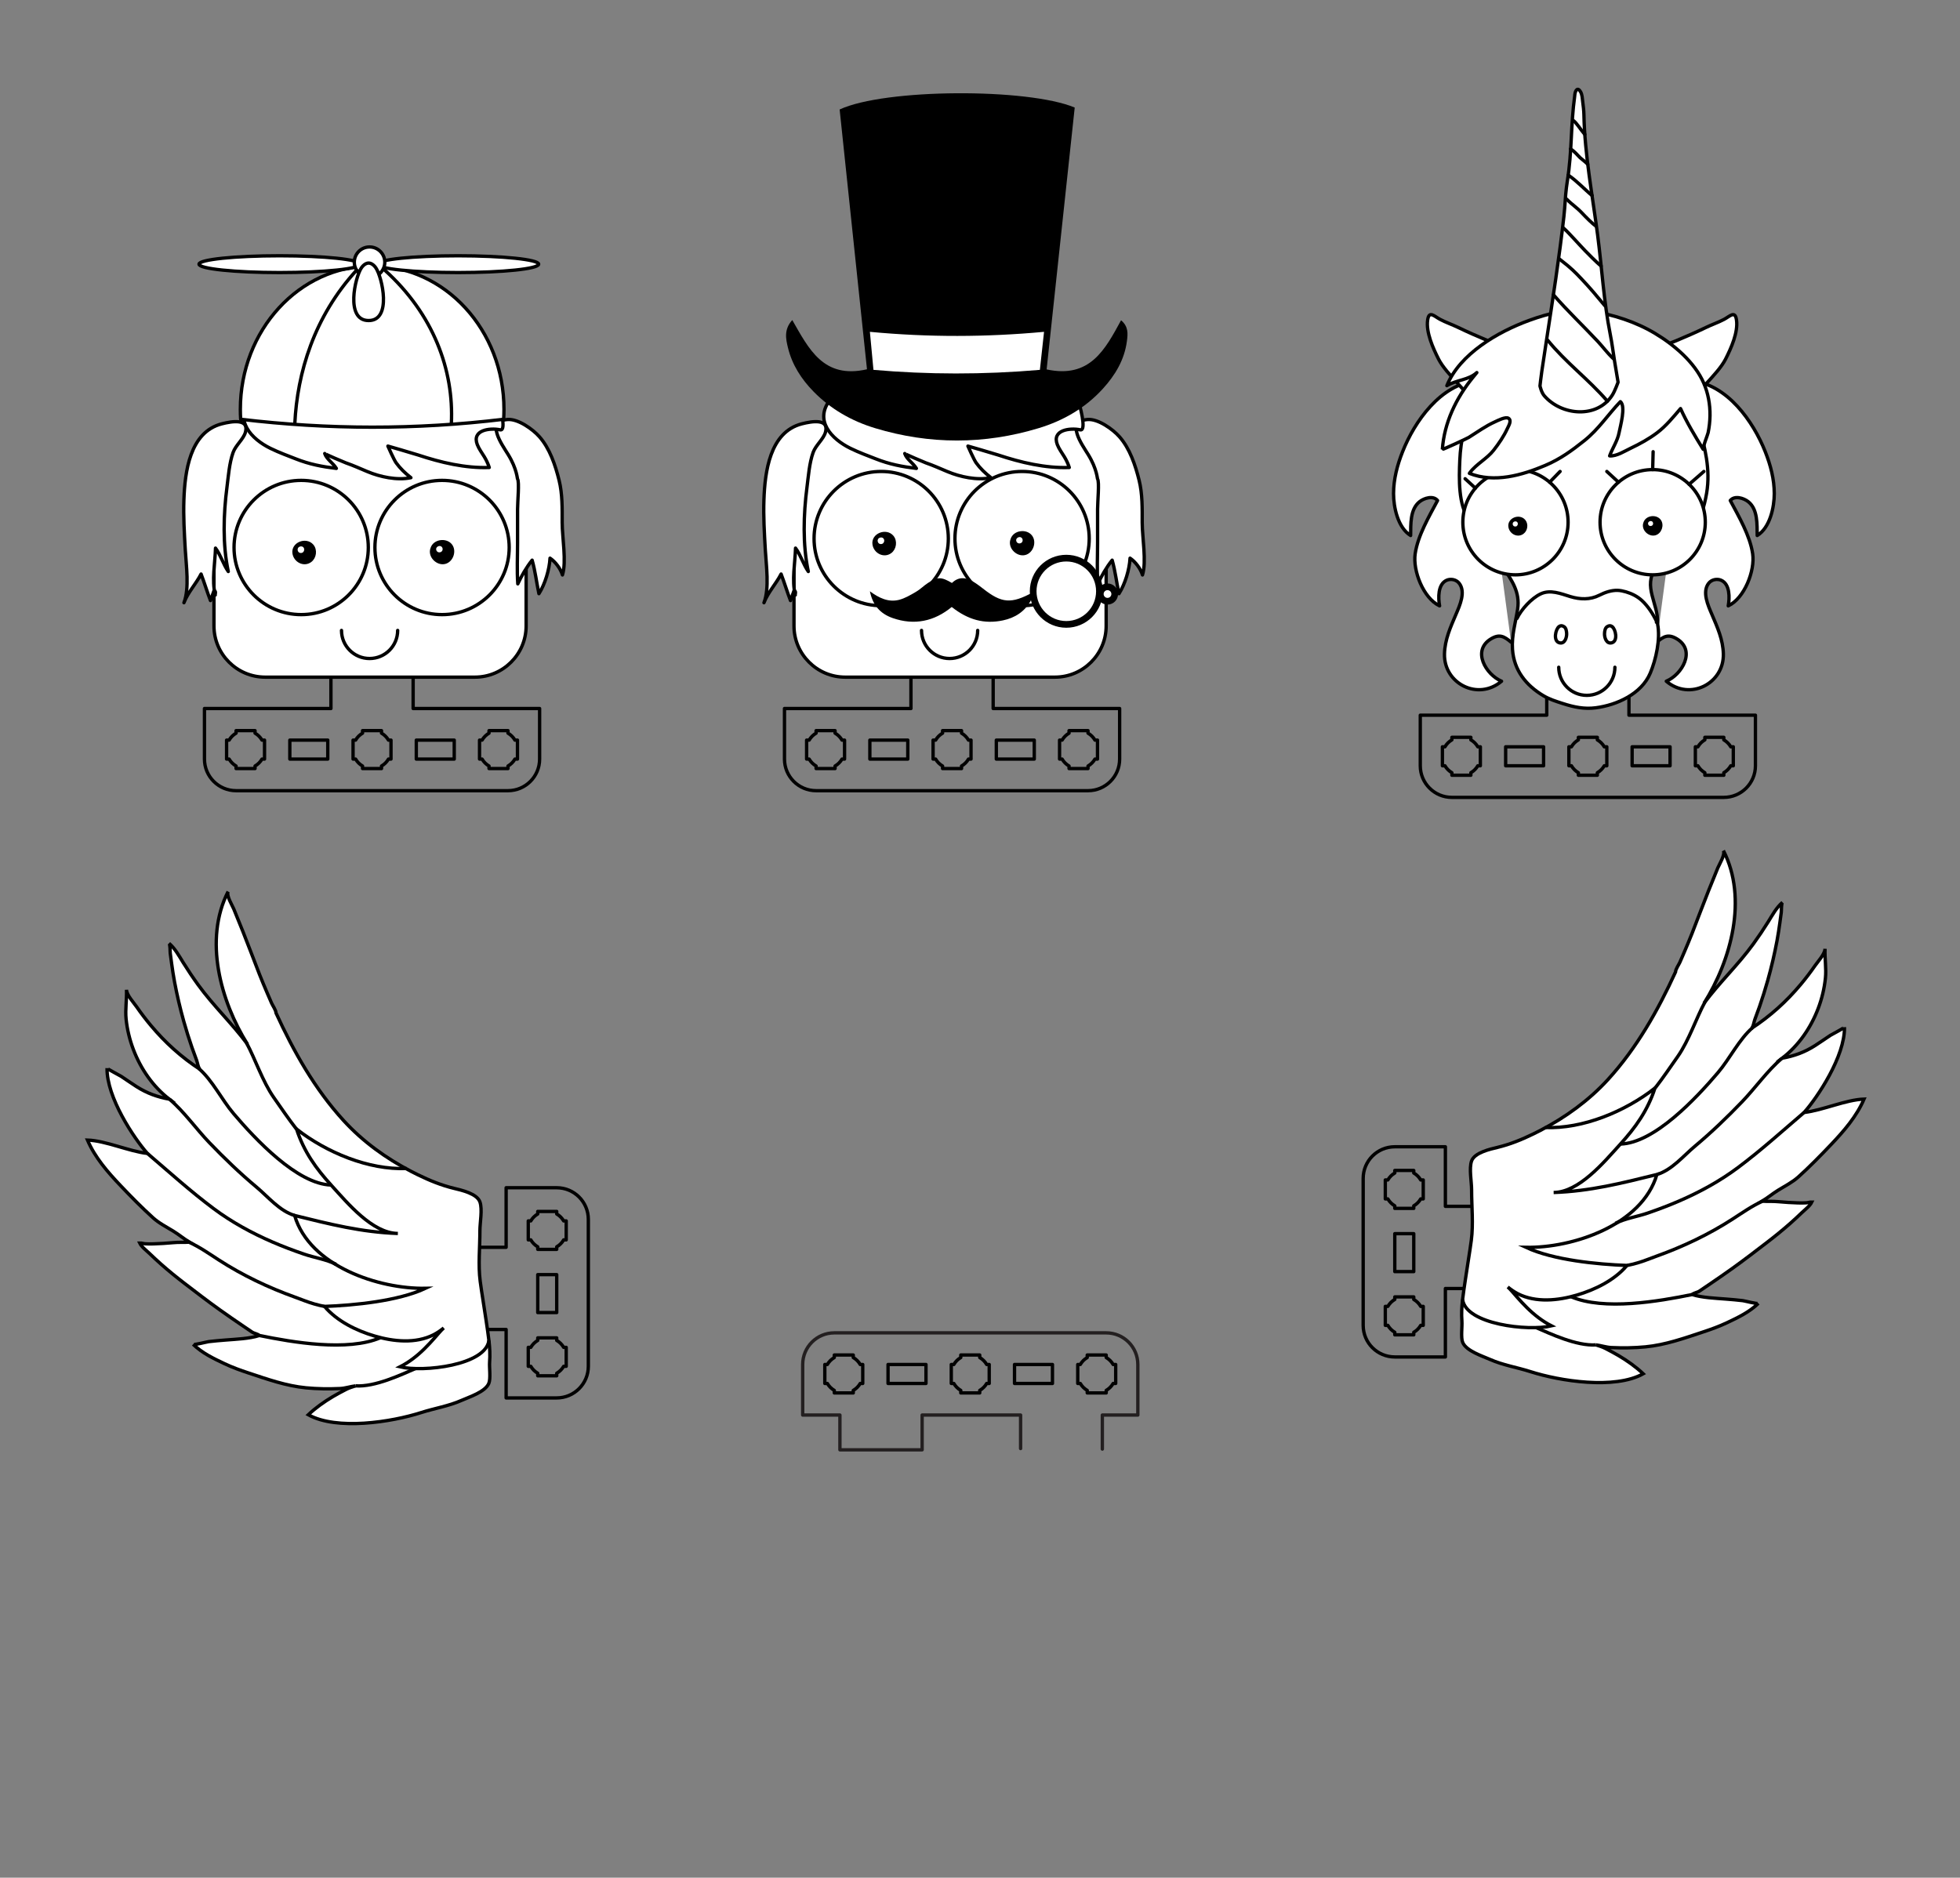 <?xml version="1.0" encoding="utf-8"?>
<!-- Generator: Adobe Illustrator 15.1.0, SVG Export Plug-In . SVG Version: 6.00 Build 0)  -->
<!DOCTYPE svg PUBLIC "-//W3C//DTD SVG 1.1//EN" "http://www.w3.org/Graphics/SVG/1.1/DTD/svg11.dtd">
<svg version="1.1" id="Layer_1" xmlns="http://www.w3.org/2000/svg" xmlns:xlink="http://www.w3.org/1999/xlink" x="0px" y="0px"
	 width="878.582px" height="841.89px" viewBox="0 0 878.582 841.89" enable-background="new 0 0 878.582 841.89"
	 xml:space="preserve">
<rect x="0" y="0" width="878.582" height="841.89" fill="#808080" stroke="none"/>
<path fill="none" stroke="#010101" stroke-width="1.5" stroke-linecap="round" stroke-linejoin="round" stroke-miterlimit="22.926" d="
	M236.798,612.612h1.138c0.747,1.291,1.823,2.367,3.114,3.114v1.138h4.252h4.252v-1.138c1.291-0.747,2.367-1.823,3.114-3.114h1.138
	v-4.252v-4.252h-1.138c-0.747-1.291-1.823-2.367-3.114-3.114v-1.138h-4.252h-4.252v1.138c-1.291,0.747-2.367,1.823-3.114,3.114
	h-1.138v4.252V612.612z"/>
<rect x="241.05" y="571.51" fill="none" stroke="#010101" stroke-width="1.5" stroke-linecap="round" stroke-linejoin="round" stroke-miterlimit="22.926" width="8.504" height="17.008"/>
<path fill="none" stroke="#010101" stroke-width="1.5" stroke-linecap="round" stroke-linejoin="round" stroke-miterlimit="22.926" d="
	M236.798,555.92h1.138c0.747,1.291,1.823,2.366,3.114,3.113v1.139h4.252h4.252v-1.139c1.291-0.747,2.367-1.822,3.114-3.113h1.138
	v-4.252v-4.252h-1.138c-0.747-1.291-1.823-2.367-3.114-3.114v-1.139h-4.252h-4.252v1.139c-1.291,0.747-2.367,1.823-3.114,3.114
	h-1.138v4.252V555.92z"/>
<path fill="none" stroke="#000000" stroke-width="1.5" stroke-linecap="round" stroke-linejoin="round" stroke-miterlimit="22.926" d="
	M192.773,596.095h34.1v30.689h22.68c7.83,0,14.17-6.35,14.17-14.17v-65.89c0-7.83-6.34-14.18-14.17-14.18h-22.68v26.699h-34.1"/>
<path fill="none" stroke="#010101" stroke-width="1.5" stroke-linecap="round" stroke-linejoin="round" stroke-miterlimit="22.926" d="
	M637.978,594.242h-1.138c-0.747,1.291-1.823,2.367-3.114,3.114v1.138h-4.252h-4.252v-1.138c-1.291-0.747-2.367-1.823-3.114-3.114
	h-1.138v-4.252v-4.252h1.138c0.747-1.291,1.823-2.367,3.114-3.114v-1.138h4.252h4.252v1.138c1.291,0.747,2.367,1.823,3.114,3.114
	h1.138v4.252V594.242z"/>
<rect x="625.222" y="553.14" fill="none" stroke="#010101" stroke-width="1.5" stroke-linecap="round" stroke-linejoin="round" stroke-miterlimit="22.926" width="8.504" height="17.008"/>
<path fill="none" stroke="#010101" stroke-width="1.5" stroke-linecap="round" stroke-linejoin="round" stroke-miterlimit="22.926" d="
	M637.978,537.55h-1.138c-0.747,1.291-1.823,2.366-3.114,3.113v1.139h-4.252h-4.252v-1.139c-1.291-0.747-2.367-1.822-3.114-3.113
	h-1.138v-4.252v-4.252h1.138c0.747-1.291,1.823-2.367,3.114-3.114v-1.139h4.252h4.252v1.139c1.291,0.747,2.367,1.823,3.114,3.114
	h1.138v4.252V537.55z"/>
<path fill="none" stroke="#000000" stroke-width="1.5" stroke-linecap="round" stroke-linejoin="round" stroke-miterlimit="22.926" d="
	M682.003,577.725h-34.1v30.689h-22.681c-7.829,0-14.17-6.35-14.17-14.17v-65.89c0-7.83,6.341-14.18,14.17-14.18h22.681v26.699h34.1"
	/>
<g>
	<defs>
		<rect id="SVGID_1_" x="654.441" y="381.013" width="182.28" height="239.653"/>
	</defs>
	<clipPath id="SVGID_2_">
		<use xlink:href="#SVGID_1_"  overflow="visible"/>
	</clipPath>
	<path clip-path="url(#SVGID_2_)" fill="#FFFFFF" d="M690.49,506.834c-1,0.52-2.006,1.027-3.019,1.521
		c-5.331,2.602-10.494,4.705-16.208,6.095c-3.317,0.806-10.287,2.331-11.618,6.084c-1.188,3.359,0.017,9.352,0.008,12.903
		c-0.016,7.46,0.84,15.322-0.13,22.667c-0.767,5.814-1.814,11.667-2.641,17.5c-0.89,6.275-2.067,12.445-1.575,18.716
		c0.193,2.452-0.571,7.451,0.372,9.613c1.667,3.824,8.712,6.028,12.229,7.59c5.774,2.568,12.077,3.532,18.064,5.455
		c13.29,4.269,37.85,8.096,50.609,0.973c-3.327-3.143-7.09-5.799-11.02-8.133c-1.938-1.152-3.933-2.194-5.934-3.232
		c-1.332-0.692-2.799-1.122-4.223-1.581c2.325,0.276,4.57,1.086,6.928,1.195c5.053,0.234,10.199,0.169,15.24-0.317
		c8.965-0.864,17.291-3.847,25.76-6.647c3.781-1.251,7.305-2.52,10.902-4.226c5.116-2.425,9.812-4.667,13.986-8.638
		c-0.428,0.407-6.153-1.102-7.033-1.209c-2.492-0.306-4.995-0.504-7.496-0.707c-5.014-0.406-10.381-0.562-15.221-2.025
		c0.903-0.792,2.325-0.889,3.34-1.571c1.306-0.879,2.606-1.76,3.906-2.645c3.581-2.436,7.155-4.884,10.677-7.404
		c5.297-3.791,10.46-7.765,15.624-11.727c3.581-2.748,7.092-5.59,10.476-8.58c1.741-1.539,3.449-3.116,5.12-4.734
		c1.425-1.381,3.712-3.057,4.543-4.815c-0.828-0.038-1.625,0.275-2.469,0.336c-1.267,0.091-2.511,0.084-3.775,0.037
		c-2.858-0.107-5.86-0.257-8.697-0.537c-2.461-0.243-4.916-0.075-7.417-0.198c2.493-1.498,4.744-3.388,7.215-4.919
		c3.11-1.927,6.448-3.578,9.179-6.053c5.035-4.562,9.82-9.434,14.492-14.352c5.863-6.17,11.51-12.653,14.879-20.479
		c-8.19,0.285-18.427,5.014-26.862,5.998c5.943-6.701,18.336-25.156,18.095-38.262c0.006,0.341-5.706,3.283-6.335,3.697
		c-2.293,1.508-4.529,3.104-6.844,4.577c-4.801,3.056-9.248,4.612-14.762,5.675c7.371-5.667,12.85-13.631,16.138-22.284
		c1.658-4.365,2.773-8.945,3.257-13.594c0.464-4.464-0.36-8.797-0.171-13.203c-0.104,2.434-3.191,5.696-4.525,7.624
		c-1.982,2.864-4.095,5.638-6.329,8.311c-6.473,7.744-13.752,14.328-22.205,19.824c0.91-0.593,1.211-3.052,1.578-4.016
		c0.745-1.956,1.461-3.924,2.146-5.901c1.327-3.832,2.542-7.704,3.64-11.608c1.646-5.852,3.034-11.775,4.155-17.748
		c0.526-2.803,0.943-5.607,1.333-8.428c0.203-1.474,0.402-2.949,0.591-4.426c0.114-0.897-0.029-3.8,0.541-4.441
		c-2.792,2.431-4.427,5.55-6.351,8.639c-2.114,3.398-4.348,6.722-6.694,9.964c-6.798,9.393-15.261,17.351-22.129,26.651
		c12.077-19.283,19.708-46.9,8.684-68.484c0.918,1.797-1.856,6.204-2.514,7.799c-1.4,3.4-2.78,6.807-4.143,10.222
		c-2.521,6.323-4.886,12.704-7.364,19.042c-1.125,2.877-2.342,5.726-3.552,8.57c-0.628,1.476-1.265,2.947-1.911,4.415
		c-0.492,1.118-1.97,3.194-1.97,4.39c-7.903,17.277-17.393,34.101-30.259,48.202C712.202,493.421,701.779,500.96,690.49,506.834"/>
	<path clip-path="url(#SVGID_2_)" fill="none" stroke="#000000" stroke-width="1.5" stroke-miterlimit="10" d="M690.49,506.834
		c-1,0.52-2.006,1.027-3.019,1.521c-5.331,2.602-10.494,4.705-16.208,6.095c-3.317,0.806-10.287,2.331-11.618,6.084
		c-1.188,3.359,0.017,9.352,0.008,12.903c-0.016,7.46,0.84,15.322-0.13,22.667c-0.767,5.814-1.814,11.667-2.641,17.5
		c-0.89,6.275-2.067,12.445-1.575,18.716c0.193,2.452-0.571,7.451,0.372,9.613c1.667,3.824,8.712,6.028,12.229,7.59
		c5.774,2.568,12.077,3.532,18.064,5.455c13.29,4.269,37.85,8.096,50.609,0.973c-3.327-3.143-7.09-5.799-11.02-8.133
		c-1.938-1.152-3.933-2.194-5.934-3.232c-1.332-0.692-2.799-1.122-4.223-1.581c2.325,0.276,4.57,1.086,6.928,1.195
		c5.053,0.234,10.199,0.169,15.24-0.317c8.965-0.864,17.291-3.847,25.76-6.647c3.781-1.251,7.305-2.52,10.902-4.226
		c5.116-2.425,9.812-4.667,13.986-8.638c-0.428,0.407-6.153-1.102-7.033-1.209c-2.492-0.306-4.995-0.504-7.496-0.707
		c-5.014-0.406-10.381-0.562-15.221-2.025c0.903-0.792,2.325-0.889,3.34-1.571c1.306-0.879,2.606-1.76,3.906-2.645
		c3.581-2.436,7.155-4.884,10.677-7.404c5.297-3.791,10.46-7.765,15.624-11.727c3.581-2.748,7.092-5.59,10.476-8.58
		c1.741-1.539,3.449-3.116,5.12-4.734c1.425-1.381,3.712-3.057,4.543-4.815c-0.828-0.038-1.625,0.275-2.469,0.336
		c-1.267,0.091-2.511,0.084-3.775,0.037c-2.858-0.107-5.86-0.257-8.697-0.537c-2.461-0.243-4.916-0.075-7.417-0.198
		c2.493-1.498,4.744-3.388,7.215-4.919c3.11-1.927,6.448-3.578,9.179-6.053c5.035-4.562,9.82-9.434,14.492-14.352
		c5.863-6.17,11.51-12.653,14.879-20.479c-8.19,0.285-18.427,5.014-26.862,5.998c5.943-6.701,18.336-25.156,18.095-38.262
		c0.006,0.341-5.706,3.283-6.335,3.697c-2.293,1.508-4.529,3.104-6.844,4.577c-4.801,3.056-9.248,4.612-14.762,5.675
		c7.371-5.667,12.85-13.631,16.138-22.284c1.658-4.365,2.773-8.945,3.257-13.594c0.464-4.464-0.36-8.797-0.171-13.203
		c-0.104,2.434-3.191,5.696-4.525,7.624c-1.982,2.864-4.095,5.638-6.329,8.311c-6.473,7.744-13.752,14.328-22.205,19.824
		c0.91-0.593,1.211-3.052,1.578-4.016c0.745-1.956,1.461-3.924,2.146-5.901c1.327-3.832,2.542-7.704,3.64-11.608
		c1.646-5.852,3.034-11.775,4.155-17.748c0.526-2.803,0.943-5.607,1.333-8.428c0.203-1.474,0.402-2.949,0.591-4.426
		c0.114-0.897-0.029-3.8,0.541-4.441c-2.792,2.431-4.427,5.55-6.351,8.639c-2.114,3.398-4.348,6.722-6.694,9.964
		c-6.798,9.393-15.261,17.351-22.129,26.651c12.077-19.283,19.708-46.9,8.684-68.484c0.918,1.797-1.856,6.204-2.514,7.799
		c-1.4,3.4-2.78,6.807-4.143,10.222c-2.521,6.323-4.886,12.704-7.364,19.042c-1.125,2.877-2.342,5.726-3.552,8.57
		c-0.628,1.476-1.265,2.947-1.911,4.415c-0.492,1.118-1.97,3.194-1.97,4.39c-7.903,17.277-17.393,34.101-30.259,48.202
		C712.202,493.421,701.779,500.96,690.49,506.834z"/>
	<path clip-path="url(#SVGID_2_)" fill="none" stroke="#000000" stroke-width="1.5" stroke-miterlimit="10" d="M655.618,582.627
		c1.405,11.172,29.418,14.346,39.856,11.852c-4.082-2.085-7.705-4.921-10.967-8.125c-1.603-1.575-3.124-3.232-4.611-4.916
		c-1.22-1.38-2.844-3.383-4.041-4.402c1.197,1.02,2.984,2.249,4.532,3.04c8.062,4.12,18.05,3.074,26.438,0.596
		c8.21-2.426,16.849-6.646,22.486-13.277c-13.404-0.518-32.942-2.39-45.296-8.128c20.78,0.381,51.961-9.82,58.706-32.657
		c-15.837,3.901-29.866,7.489-46.28,8.067c11.404-0.081,22.633-13.715,29.594-21.349c7.198-7.896,12.466-15.292,15.822-25.46
		c-13.432,10.493-32.306,18.366-49.305,17.68"/>
	<path clip-path="url(#SVGID_2_)" fill="none" stroke="#000000" stroke-width="1.5" stroke-miterlimit="10" d="M798.654,474.615
		c-6.223,5.238-11.925,13.294-17.72,19.331c-6.727,7.008-13.719,13.734-21.184,19.979c-5.113,4.275-10.332,10.691-17.029,12.684"/>
	<path clip-path="url(#SVGID_2_)" fill="none" stroke="#000000" stroke-width="1.5" stroke-miterlimit="10" d="M764.271,449.245
		c-3.805,6.975-7.208,17.312-12.201,24.439c-3.314,4.73-6.617,9.607-10.167,14.183"/>
	<path clip-path="url(#SVGID_2_)" fill="none" stroke="#000000" stroke-width="1.5" stroke-miterlimit="10" d="M726.377,512.951
		c15.176-0.381,34.041-20.648,43.698-32.01c5.311-6.244,9.446-14.905,15.528-20.173"/>
	<path clip-path="url(#SVGID_2_)" fill="none" stroke="#000000" stroke-width="1.5" stroke-miterlimit="10" d="M789.987,538.615
		c-4.763,2.167-8.907,5.104-13.293,7.94c-10.657,6.893-22.181,12.363-34.115,16.652c-2.878,1.034-5.688,2.224-8.638,3.066
		c-1.527,0.437-3.07,0.817-4.63,1.119"/>
	<path clip-path="url(#SVGID_2_)" fill="none" stroke="#000000" stroke-width="1.5" stroke-miterlimit="10" d="M758.473,580.431
		c-14.777,3.02-39.519,7.326-54.292,0.952"/>
	<path clip-path="url(#SVGID_2_)" fill="none" stroke="#000000" stroke-width="1.5" stroke-miterlimit="10" d="M715.406,603.005
		c-8.771,0.567-20.418-5-26.834-7.75"/>
	<path clip-path="url(#SVGID_2_)" fill="none" stroke="#000000" stroke-width="1.5" stroke-miterlimit="10" d="M808.702,498.787
		c-9.774,8.351-19.363,17.036-29.675,24.736c-8.146,6.084-17.121,10.98-26.444,15.006c-4.613,1.991-9.314,3.771-14.068,5.398
		c-4.593,1.571-10.058,2.399-14.369,4.573"/>
</g>
<g>
	<defs>
		<rect id="SVGID_3_" x="623.919" y="170.033" width="54.162" height="139.964"/>
	</defs>
	<clipPath id="SVGID_4_">
		<use xlink:href="#SVGID_3_"  overflow="visible"/>
	</clipPath>
	<path clip-path="url(#SVGID_4_)" fill="#FFFFFF" d="M661.667,170.783c-15.873,1.556-27.59,18.147-32.965,31.777
		c-2.376,6.027-4.016,12.228-4.033,18.715c-0.018,6.127,1.941,15.37,7.652,18.834c0.096-4.946-0.331-11.756,4.035-15.189
		c2.005-1.576,6.055-2.903,8.04-0.518c-3.826,7.199-8.839,15.709-10.037,23.869c-1.12,7.631,3.687,19.973,10.946,23.376
		c-0.644-3.493-0.845-9.744,3.194-11.495c1.851-0.802,4.251-0.289,5.525,1.29c3.161,3.913,0.285,10.104-1.395,14.046
		c-2.45,5.749-4.976,11.293-5.137,17.683c-0.341,13.347,15.078,21.197,25.585,12.261c-7.021-2.941-13.445-13.771-4.701-19.012
		c3.809-2.283,5.909-1.075,8.953,1.495"/>
	
		<path clip-path="url(#SVGID_4_)" fill="none" stroke="#010101" stroke-width="1.5" stroke-linecap="round" stroke-linejoin="round" stroke-miterlimit="22.926" d="
		M661.667,170.783c-15.873,1.556-27.59,18.147-32.965,31.777c-2.376,6.027-4.016,12.228-4.033,18.715
		c-0.018,6.127,1.941,15.37,7.652,18.834c0.096-4.946-0.331-11.756,4.035-15.189c2.005-1.576,6.055-2.903,8.04-0.518
		c-3.826,7.199-8.839,15.709-10.037,23.869c-1.12,7.631,3.687,19.973,10.946,23.376c-0.644-3.493-0.845-9.744,3.194-11.495
		c1.851-0.802,4.251-0.289,5.525,1.29c3.161,3.913,0.285,10.104-1.395,14.046c-2.45,5.749-4.976,11.293-5.137,17.683
		c-0.341,13.347,15.078,21.197,25.585,12.261c-7.021-2.941-13.445-13.771-4.701-19.012c3.809-2.283,5.909-1.075,8.953,1.495"/>
</g>
<path fill="none" stroke="#010101" stroke-width="1.5" stroke-linecap="round" stroke-linejoin="round" stroke-miterlimit="22.926" d="
	M361.569,331.841h1.138c0.747-1.291,1.823-2.367,3.114-3.114v-1.138h4.252h4.252v1.138c1.291,0.747,2.367,1.823,3.114,3.114h1.138
	v4.252v4.252h-1.138c-0.747,1.291-1.823,2.367-3.114,3.114v1.138h-4.252h-4.252v-1.138c-1.291-0.747-2.367-1.823-3.114-3.114h-1.138
	v-4.252V331.841z"/>
<rect x="389.916" y="331.842" fill="none" stroke="#010101" stroke-width="1.5" stroke-linecap="round" stroke-linejoin="round" stroke-miterlimit="22.926" width="17.008" height="8.504"/>
<rect x="446.609" y="331.842" fill="none" stroke="#010101" stroke-width="1.5" stroke-linecap="round" stroke-linejoin="round" stroke-miterlimit="22.926" width="17.008" height="8.504"/>
<path fill="none" stroke="#010101" stroke-width="1.5" stroke-linecap="round" stroke-linejoin="round" stroke-miterlimit="22.926" d="
	M474.955,331.841h1.139c0.746-1.291,1.822-2.367,3.113-3.114v-1.138h4.252h4.252v1.138c1.29,0.747,2.367,1.823,3.114,3.114h1.138
	v4.252v4.252h-1.138c-0.747,1.291-1.824,2.367-3.114,3.114v1.138h-4.252h-4.252v-1.138c-1.291-0.747-2.367-1.823-3.113-3.114h-1.139
	v-4.252V331.841z"/>
<path fill="none" stroke="#010101" stroke-width="1.5" stroke-linecap="round" stroke-linejoin="round" stroke-miterlimit="22.926" d="
	M445.191,301.695v15.973h56.693v22.677c0,7.826-6.348,14.173-14.173,14.173H365.821c-7.826,0-14.173-6.347-14.173-14.173v-22.677
	h56.693v-15.973"/>
<path fill="none" stroke="#010101" stroke-width="1.5" stroke-linecap="round" stroke-linejoin="round" stroke-miterlimit="22.926" d="
	M418.262,331.841h1.138c0.747-1.291,1.823-2.367,3.114-3.114v-1.138h4.252h4.252v1.138c1.291,0.747,2.367,1.823,3.114,3.114h1.138
	v4.252v4.252h-1.138c-0.747,1.291-1.823,2.367-3.114,3.114v1.138h-4.252h-4.252v-1.138c-1.291-0.747-2.367-1.823-3.114-3.114h-1.138
	v-4.252V331.841z"/>
<path fill="none" stroke="#010101" stroke-width="1.5" stroke-linecap="round" stroke-linejoin="round" stroke-miterlimit="22.926" d="
	M500.118,620.296h-1.139c-0.747,1.291-1.822,2.367-3.113,3.114v1.138h-4.252h-4.252v-1.138c-1.29-0.747-2.367-1.823-3.114-3.114
	h-1.139v-4.252v-4.252h1.139c0.747-1.29,1.824-2.367,3.114-3.114v-1.138h4.252h4.252v1.138c1.291,0.747,2.366,1.824,3.113,3.114
	h1.139v4.252V620.296z"/>
<rect x="454.763" y="611.792" fill="none" stroke="#010101" stroke-width="1.5" stroke-linecap="round" stroke-linejoin="round" stroke-miterlimit="22.926" width="17.009" height="8.504"/>
<rect x="398.071" y="611.792" fill="none" stroke="#010101" stroke-width="1.5" stroke-linecap="round" stroke-linejoin="round" stroke-miterlimit="22.926" width="17.008" height="8.504"/>
<path fill="none" stroke="#010101" stroke-width="1.5" stroke-linecap="round" stroke-linejoin="round" stroke-miterlimit="22.926" d="
	M386.732,620.296h-1.138c-0.747,1.291-1.823,2.367-3.114,3.114v1.138h-4.252h-4.252v-1.138c-1.29-0.747-2.367-1.823-3.114-3.114
	h-1.138v-4.252v-4.252h1.138c0.747-1.29,1.824-2.367,3.114-3.114v-1.138h4.252h4.252v1.138c1.291,0.747,2.367,1.824,3.114,3.114
	h1.138v4.252V620.296z"/>
<path fill="none" stroke="#010101" stroke-width="1.5" stroke-linecap="round" stroke-linejoin="round" stroke-miterlimit="22.926" d="
	M443.425,620.296h-1.138c-0.747,1.291-1.823,2.367-3.114,3.114v1.138h-4.252h-4.252v-1.138c-1.29-0.747-2.367-1.823-3.114-3.114
	h-1.138v-4.252v-4.252h1.138c0.747-1.29,1.824-2.367,3.114-3.114v-1.138h4.252h4.252v1.138c1.291,0.747,2.367,1.824,3.114,3.114
	h1.138v4.252V620.296z"/>
<path fill="none" stroke="#231F20" stroke-width="1.5" stroke-linecap="round" stroke-linejoin="round" stroke-miterlimit="22.926" d="
	M494.13,649.721v-15.26h15.91v-22.67c0-7.83-6.34-14.181-14.17-14.181H373.98c-7.83,0-14.17,6.351-14.17,14.181v22.67h16.69v15.59
	h36.85v-15.59h44.14v15.015"/>
<path fill="#FFFFFF" d="M472.909,190.119h-94.067c-12.613,0-22.933,10.32-22.933,22.933v67.624c0,12.613,10.32,22.933,22.933,22.933
	h94.067c12.612,0,22.933-10.32,22.933-22.933v-67.624C495.842,200.438,485.521,190.119,472.909,190.119"/>
<path fill="none" stroke="#000000" stroke-width="1.5" stroke-linecap="round" stroke-linejoin="round" stroke-miterlimit="22.926" d="
	M472.909,190.119h-94.067c-12.613,0-22.933,10.32-22.933,22.933v67.624c0,12.613,10.32,22.933,22.933,22.933h94.067
	c12.612,0,22.933-10.32,22.933-22.933v-67.624C495.842,200.438,485.521,190.119,472.909,190.119z"/>
<path d="M399.167,247.634c-2.985,2.139-6.979,0.028-7.571-3.463c-0.769-4.525,5.567-7.035,8.476-3.66
	C401.825,242.547,401.368,246.057,399.167,247.634"/>
<path fill="none" stroke="#000000" stroke-miterlimit="10" d="M399.167,247.634c-2.985,2.139-6.979,0.028-7.571-3.463
	c-0.769-4.525,5.567-7.035,8.476-3.66C401.825,242.547,401.368,246.057,399.167,247.634z"/>
<path fill="#FFFFFF" d="M396.309,241.971c-0.186-0.671-0.88-1.178-1.798-0.926c-1.854,0.509-1.219,3.236,0.708,2.865
	C396.095,243.74,396.521,242.735,396.309,241.971"/>
<path d="M462.818,245.035c-0.525,1.557-1.705,2.894-3.306,3.319c-3.491,0.928-7.397-2.906-6.053-6.474
	c1.091-3.656,6.522-4.341,8.739-1.487C463.214,241.7,463.343,243.478,462.818,245.035"/>
<path fill="none" stroke="#000000" stroke-miterlimit="10" d="M462.818,245.035c-0.525,1.557-1.705,2.894-3.306,3.319
	c-3.491,0.928-7.397-2.906-6.053-6.474c1.091-3.656,6.522-4.341,8.739-1.487C463.214,241.7,463.343,243.478,462.818,245.035z"/>
<path fill="#FFFFFF" d="M456.078,241.141c0.492-0.37,1.192-0.478,1.719-0.127c0.726,0.483,0.822,1.581,0.228,2.207
	c-0.46,0.484-1.269,0.588-1.836,0.237c-0.378-0.234-0.622-0.654-0.677-1.091C455.45,241.865,455.678,241.442,456.078,241.141"/>
<circle fill="none" stroke="#010101" stroke-width="1.5" stroke-linecap="round" stroke-linejoin="round" stroke-miterlimit="22.926" cx="395.002" cy="241.479" r="30.094"/>
<circle fill="none" stroke="#010101" stroke-width="1.5" stroke-linecap="round" stroke-linejoin="round" stroke-miterlimit="22.926" cx="458.154" cy="241.479" r="30.094"/>
<path fill="none" stroke="#010101" stroke-width="1.5" stroke-linecap="round" stroke-linejoin="round" stroke-miterlimit="22.926" d="
	M438.256,282.656L438.256,282.656c0,6.959-5.641,12.6-12.6,12.6h0.022c-6.959,0-12.6-5.641-12.6-12.6"/>
<path fill="#FFFFFF" d="M356.5,266.783c-1.681-6.651-0.072-14.268,0.1-21.031c2.274,2.996,3.494,7.298,5.725,10.498
	c-2.565-12.04-2.17-25.593-0.594-37.741c0.656-5.054,1.043-10.813,2.756-15.637c1.155-3.25,4.692-6.005,5.537-9.101
	c1.676-6.142-5.901-4.943-10.585-3.743c-14.426,3.696-16.563,21.648-17.005,34.045c-0.266,7.469,0.191,14.936,0.617,22.391
	c0.4,6.985,1.907,17.329-0.598,23.775c1.842-4.74,5.393-8.41,7.684-12.865c1.469,3.831,2.832,8.363,4.214,11.905
	c0.558-1.532,1.221-3.397,1.651-4.642c0.554,0.367,0.721,0.916,0.498,1.646"/>
<path fill="none" stroke="#000000" stroke-width="1.5" stroke-linecap="round" stroke-linejoin="round" stroke-miterlimit="22.926" d="
	M356.5,266.783c-1.681-6.651-0.072-14.268,0.1-21.031c2.274,2.996,3.494,7.298,5.725,10.498c-2.565-12.04-2.17-25.593-0.594-37.741
	c0.656-5.054,1.043-10.813,2.756-15.637c1.155-3.25,4.692-6.005,5.537-9.101c1.676-6.142-5.901-4.943-10.585-3.743
	c-14.426,3.696-16.563,21.648-17.005,34.045c-0.266,7.469,0.191,14.936,0.617,22.391c0.4,6.985,1.907,17.329-0.598,23.775
	c1.842-4.74,5.393-8.41,7.684-12.865c1.469,3.831,2.832,8.363,4.214,11.905c0.558-1.532,1.221-3.397,1.651-4.642
	c0.554,0.367,0.721,0.916,0.498,1.646"/>
<path fill="#FFFFFF" d="M492,214.783c0.863,1.282,0,10.128,0,13.545v14.955c0,6.134-0.323,12.409,0.103,18.505
	c1.666-3.546,3.894-7.497,6.434-10.628c1.399,4.92,1.977,10.099,3.038,15.027c2.724-4.225,4.708-10.828,4.978-15.922
	c2.397,1.615,4.726,4.686,5.567,7.525c1.883-5.928-0.119-16.876-0.119-23.464c0-6.31,0.138-12.831-1.375-18.944
	c-1.688-6.811-4.164-14.257-8.827-19.56c-2.947-3.351-9.526-8.066-14.215-7.735c-10.142,0.717-2.67,11.068,0.187,15.691
	C491.788,210.282,491.9,214.956,492,214.783"/>
<path fill="none" stroke="#000000" stroke-width="1.5" stroke-linecap="round" stroke-linejoin="round" stroke-miterlimit="22.926" d="
	M492,214.783c0.863,1.282,0,10.128,0,13.545v14.955c0,6.134-0.323,12.409,0.103,18.505c1.666-3.546,3.894-7.497,6.434-10.628
	c1.399,4.92,1.977,10.099,3.038,15.027c2.724-4.225,4.708-10.828,4.978-15.922c2.397,1.615,4.726,4.686,5.567,7.525
	c1.883-5.928-0.119-16.876-0.119-23.464c0-6.31,0.138-12.831-1.375-18.944c-1.688-6.811-4.164-14.257-8.827-19.56
	c-2.947-3.351-9.526-8.066-14.215-7.735c-10.142,0.717-2.67,11.068,0.187,15.691C491.788,210.282,491.9,214.956,492,214.783z"/>
<path fill="#FFFFFF" d="M437.584,207.536c-1.024-1.402-3.708-7.525-3.708-7.525s11.402,3.277,13.594,4.005
	c10.079,3.35,21.218,5.993,31.835,5.592c-0.517-1.654-1.3-3.3-2.201-4.79c-1.072-1.775-2.404-3.523-3.153-5.472
	c-2.548-6.626,5.672-7.583,10.299-6.625c3.023,0.627-0.411-11.88-0.863-12.733c-1.92-3.618-4.834-6.025-7.966-8.548
	c-9.271-7.464-19.508-9.952-30.908-12.157c-5.826-1.127-11.384-0.709-17.28-0.556c-9.025,0.235-17.878,1.97-26.53,4.605
	c-7.34,2.235-14.111,5.687-20.683,9.595c-2.828,1.682-5.815,3.629-7.866,6.239c-7.338,9.344,0.542,17.661,9.013,21.832
	c4.014,1.976,8.264,3.488,11.377,4.726c6.144,2.442,11.886,3.527,18.229,4.298c-1.494-2.468-4.343-4.077-5.206-6.673
	c0.078,0.235,8.509,3.857,9.439,4.179c3.291,1.14,6.471,2.57,9.678,3.92c5.598,2.355,13.3,4.056,19.515,2.733
	C441.556,212.126,439.378,209.99,437.584,207.536"/>
<path fill="none" stroke="#000000" stroke-width="1.5" stroke-linecap="round" stroke-linejoin="round" stroke-miterlimit="22.926" d="
	M437.584,207.536c-1.024-1.402-3.708-7.525-3.708-7.525s11.402,3.277,13.594,4.005c10.079,3.35,21.218,5.993,31.835,5.592
	c-0.517-1.654-1.3-3.3-2.201-4.79c-1.072-1.775-2.404-3.523-3.153-5.472c-2.548-6.626,5.672-7.583,10.299-6.625
	c3.023,0.627-0.411-11.88-0.863-12.733c-1.92-3.618-4.834-6.025-7.966-8.548c-9.271-7.464-19.508-9.952-30.908-12.157
	c-5.826-1.127-11.384-0.709-17.28-0.556c-9.025,0.235-17.878,1.97-26.53,4.605c-7.34,2.235-14.111,5.687-20.683,9.595
	c-2.828,1.682-5.815,3.629-7.866,6.239c-7.338,9.344,0.542,17.661,9.013,21.832c4.014,1.976,8.264,3.488,11.377,4.726
	c6.144,2.442,11.886,3.527,18.229,4.298c-1.494-2.468-4.343-4.077-5.206-6.673c0.078,0.235,8.509,3.857,9.439,4.179
	c3.291,1.14,6.471,2.57,9.678,3.92c5.598,2.355,13.3,4.056,19.515,2.733C441.556,212.126,439.378,209.99,437.584,207.536z"/>
<path fill="#FFFFFF" d="M492.826,265.104c0,8.203-6.65,14.853-14.854,14.853s-14.852-6.65-14.852-14.853
	c0-8.203,6.648-14.853,14.852-14.853S492.826,256.901,492.826,265.104"/>
<circle fill="none" stroke="#000000" stroke-width="3" stroke-linecap="round" stroke-linejoin="round" stroke-miterlimit="22.926" cx="477.974" cy="265.104" r="14.853"/>
<path fill="none" stroke="#010101" stroke-width="1.5" stroke-linecap="round" stroke-linejoin="round" stroke-miterlimit="22.926" d="
	M101.569,331.841h1.138c0.747-1.291,1.823-2.367,3.114-3.114v-1.138h4.252h4.252v1.138c1.291,0.747,2.367,1.823,3.114,3.114h1.138
	v4.252v4.252h-1.138c-0.747,1.291-1.823,2.367-3.114,3.114v1.138h-4.252h-4.252v-1.138c-1.291-0.747-2.367-1.823-3.114-3.114h-1.138
	v-4.252V331.841z"/>
<rect x="129.916" y="331.842" fill="none" stroke="#010101" stroke-width="1.5" stroke-linecap="round" stroke-linejoin="round" stroke-miterlimit="22.926" width="17.008" height="8.504"/>
<rect x="186.609" y="331.842" fill="none" stroke="#010101" stroke-width="1.5" stroke-linecap="round" stroke-linejoin="round" stroke-miterlimit="22.926" width="17.008" height="8.504"/>
<path fill="none" stroke="#010101" stroke-width="1.5" stroke-linecap="round" stroke-linejoin="round" stroke-miterlimit="22.926" d="
	M214.955,331.841h1.138c0.747-1.291,1.823-2.367,3.114-3.114v-1.138h4.252h4.252v1.138c1.29,0.747,2.367,1.823,3.114,3.114h1.138
	v4.252v4.252h-1.138c-0.747,1.291-1.824,2.367-3.114,3.114v1.138h-4.252h-4.252v-1.138c-1.291-0.747-2.367-1.823-3.114-3.114h-1.138
	v-4.252V331.841z"/>
<path fill="none" stroke="#010101" stroke-width="1.5" stroke-linecap="round" stroke-linejoin="round" stroke-miterlimit="22.926" d="
	M185.191,301.695v15.973h56.693v22.677c0,7.826-6.347,14.173-14.173,14.173h-121.89c-7.826,0-14.173-6.347-14.173-14.173v-22.677
	h56.693v-15.973"/>
<path fill="none" stroke="#010101" stroke-width="1.5" stroke-linecap="round" stroke-linejoin="round" stroke-miterlimit="22.926" d="
	M158.262,331.841h1.138c0.747-1.291,1.823-2.367,3.114-3.114v-1.138h4.252h4.252v1.138c1.291,0.747,2.367,1.823,3.114,3.114h1.138
	v4.252v4.252h-1.138c-0.747,1.291-1.823,2.367-3.114,3.114v1.138h-4.252h-4.252v-1.138c-1.291-0.747-2.367-1.823-3.114-3.114h-1.138
	v-4.252V331.841z"/>
<path fill="#FFFFFF" d="M212.909,190.119h-94.067c-12.613,0-22.933,10.32-22.933,22.933v67.624c0,12.613,10.32,22.933,22.933,22.933
	h94.067c12.613,0,22.933-10.32,22.933-22.933v-67.624C235.842,200.438,225.522,190.119,212.909,190.119"/>
<path fill="none" stroke="#000000" stroke-width="1.5" stroke-linecap="round" stroke-linejoin="round" stroke-miterlimit="22.926" d="
	M212.909,190.119h-94.067c-12.613,0-22.933,10.32-22.933,22.933v67.624c0,12.613,10.32,22.933,22.933,22.933h94.067
	c12.613,0,22.933-10.32,22.933-22.933v-67.624C235.842,200.438,225.522,190.119,212.909,190.119z"/>
<path d="M139.167,251.634c-2.985,2.139-6.979,0.028-7.571-3.463c-0.769-4.525,5.567-7.035,8.476-3.66
	C141.825,246.547,141.368,250.057,139.167,251.634"/>
<path fill="none" stroke="#000000" stroke-miterlimit="10" d="M139.167,251.634c-2.985,2.139-6.979,0.028-7.571-3.463
	c-0.769-4.525,5.567-7.035,8.476-3.66C141.825,246.547,141.368,250.057,139.167,251.634z"/>
<path fill="#FFFFFF" d="M136.309,245.971c-0.186-0.671-0.88-1.178-1.798-0.926c-1.854,0.509-1.219,3.236,0.708,2.865
	C136.095,247.74,136.521,246.735,136.309,245.971"/>
<path d="M202.818,249.035c-0.525,1.557-1.705,2.894-3.305,3.319c-3.492,0.928-7.398-2.906-6.053-6.474
	c1.091-3.656,6.522-4.341,8.739-1.487C203.214,245.7,203.343,247.478,202.818,249.035"/>
<path fill="none" stroke="#000000" stroke-miterlimit="10" d="M202.818,249.035c-0.525,1.557-1.705,2.894-3.305,3.319
	c-3.492,0.928-7.398-2.906-6.053-6.474c1.091-3.656,6.522-4.341,8.739-1.487C203.214,245.7,203.343,247.478,202.818,249.035z"/>
<path fill="#FFFFFF" d="M196.078,245.141c0.492-0.37,1.192-0.478,1.719-0.127c0.725,0.483,0.822,1.581,0.227,2.207
	c-0.46,0.484-1.268,0.588-1.836,0.237c-0.378-0.234-0.622-0.654-0.676-1.091C195.45,245.865,195.678,245.442,196.078,245.141"/>
<circle fill="none" stroke="#010101" stroke-width="1.5" stroke-linecap="round" stroke-linejoin="round" stroke-miterlimit="22.926" cx="135.002" cy="245.479" r="30.094"/>
<circle fill="none" stroke="#010101" stroke-width="1.5" stroke-linecap="round" stroke-linejoin="round" stroke-miterlimit="22.926" cx="198.154" cy="245.479" r="30.094"/>
<path fill="none" stroke="#010101" stroke-width="1.5" stroke-linecap="round" stroke-linejoin="round" stroke-miterlimit="22.926" d="
	M178.256,282.656L178.256,282.656c0,6.959-5.641,12.6-12.6,12.6h0.022c-6.959,0-12.6-5.641-12.6-12.6"/>
<g>
	<defs>
		<rect id="SVGID_5_" x="741.919" y="170.033" width="54.162" height="139.964"/>
	</defs>
	<clipPath id="SVGID_6_">
		<use xlink:href="#SVGID_5_"  overflow="visible"/>
	</clipPath>
	<path clip-path="url(#SVGID_6_)" fill="#FFFFFF" d="M758.333,170.783c15.873,1.556,27.59,18.147,32.965,31.777
		c2.376,6.027,4.016,12.228,4.033,18.715c0.018,6.127-1.941,15.37-7.652,18.834c-0.096-4.946,0.331-11.756-4.035-15.189
		c-2.005-1.576-6.055-2.903-8.04-0.518c3.826,7.199,8.839,15.709,10.037,23.869c1.12,7.631-3.687,19.973-10.946,23.376
		c0.644-3.493,0.845-9.744-3.194-11.495c-1.851-0.802-4.251-0.289-5.525,1.29c-3.161,3.913-0.285,10.104,1.395,14.046
		c2.45,5.749,4.976,11.293,5.137,17.683c0.341,13.347-15.078,21.197-25.585,12.261c7.021-2.941,13.445-13.771,4.701-19.012
		c-3.809-2.283-5.909-1.075-8.953,1.495"/>
	
		<path clip-path="url(#SVGID_6_)" fill="none" stroke="#010101" stroke-width="1.5" stroke-linecap="round" stroke-linejoin="round" stroke-miterlimit="22.926" d="
		M758.333,170.783c15.873,1.556,27.59,18.147,32.965,31.777c2.376,6.027,4.016,12.228,4.033,18.715
		c0.018,6.127-1.941,15.37-7.652,18.834c-0.096-4.946,0.331-11.756-4.035-15.189c-2.005-1.576-6.055-2.903-8.04-0.518
		c3.826,7.199,8.839,15.709,10.037,23.869c1.12,7.631-3.687,19.973-10.946,23.376c0.644-3.493,0.845-9.744-3.194-11.495
		c-1.851-0.802-4.251-0.289-5.525,1.29c-3.161,3.913-0.285,10.104,1.395,14.046c2.45,5.749,4.976,11.293,5.137,17.683
		c0.341,13.347-15.078,21.197-25.585,12.261c7.021-2.941,13.445-13.771,4.701-19.012c-3.809-2.283-5.909-1.075-8.953,1.495"/>
</g>
<path fill="#FFFFFF" d="M96.5,266.783c-1.681-6.651-0.072-14.268,0.1-21.031c2.274,2.996,3.494,7.298,5.725,10.498
	c-2.565-12.04-2.17-25.593-0.594-37.741c0.656-5.054,1.043-10.813,2.756-15.637c1.155-3.25,4.692-6.005,5.537-9.101
	c1.676-6.142-5.901-4.943-10.585-3.743c-14.426,3.696-16.563,21.648-17.005,34.045c-0.266,7.469,0.191,14.936,0.617,22.391
	c0.4,6.985,1.907,17.329-0.598,23.775c1.842-4.74,5.393-8.41,7.684-12.865c1.469,3.831,2.832,8.363,4.214,11.905
	c0.558-1.532,1.221-3.397,1.651-4.642c0.554,0.367,0.721,0.916,0.498,1.646"/>
<path fill="none" stroke="#000000" stroke-width="1.5" stroke-linecap="round" stroke-linejoin="round" stroke-miterlimit="22.926" d="
	M96.5,266.783c-1.681-6.651-0.072-14.268,0.1-21.031c2.274,2.996,3.494,7.298,5.725,10.498c-2.565-12.04-2.17-25.593-0.594-37.741
	c0.656-5.054,1.043-10.813,2.756-15.637c1.155-3.25,4.692-6.005,5.537-9.101c1.676-6.142-5.901-4.943-10.585-3.743
	c-14.426,3.696-16.563,21.648-17.005,34.045c-0.266,7.469,0.191,14.936,0.617,22.391c0.4,6.985,1.907,17.329-0.598,23.775
	c1.842-4.74,5.393-8.41,7.684-12.865c1.469,3.831,2.832,8.363,4.214,11.905c0.558-1.532,1.221-3.397,1.651-4.642
	c0.554,0.367,0.721,0.916,0.498,1.646"/>
<path fill="#FFFFFF" d="M232,214.783c0.863,1.282,0,10.128,0,13.545v14.955c0,6.134-0.323,12.409,0.103,18.505
	c1.666-3.546,3.893-7.497,6.433-10.628c1.4,4.92,1.977,10.099,3.038,15.027c2.724-4.225,4.708-10.828,4.977-15.922
	c2.398,1.615,4.726,4.686,5.568,7.525c1.883-5.928-0.119-16.876-0.119-23.464c0-6.31,0.138-12.831-1.375-18.944
	c-1.687-6.811-4.164-14.257-8.827-19.56c-2.947-3.351-9.527-8.066-14.215-7.735c-10.142,0.717-2.67,11.068,0.187,15.691
	C231.788,210.282,231.9,214.956,232,214.783"/>
<path fill="none" stroke="#000000" stroke-width="1.5" stroke-linecap="round" stroke-linejoin="round" stroke-miterlimit="22.926" d="
	M232,214.783c0.863,1.282,0,10.128,0,13.545v14.955c0,6.134-0.323,12.409,0.103,18.505c1.666-3.546,3.893-7.497,6.433-10.628
	c1.4,4.92,1.977,10.099,3.038,15.027c2.724-4.225,4.708-10.828,4.977-15.922c2.398,1.615,4.726,4.686,5.568,7.525
	c1.883-5.928-0.119-16.876-0.119-23.464c0-6.31,0.138-12.831-1.375-18.944c-1.687-6.811-4.164-14.257-8.827-19.56
	c-2.947-3.351-9.527-8.066-14.215-7.735c-10.142,0.717-2.67,11.068,0.187,15.691C231.788,210.282,231.9,214.956,232,214.783z"/>
<path fill="#FFFFFF" d="M177.584,207.536c-1.024-1.402-3.708-7.525-3.708-7.525s11.402,3.277,13.594,4.005
	c10.079,3.35,21.218,5.993,31.835,5.592c-0.517-1.654-1.3-3.3-2.201-4.79c-1.073-1.775-2.405-3.523-3.154-5.472
	c-2.548-6.626,5.672-7.583,10.299-6.625c3.023,0.627-0.411-11.88-0.863-12.733c-1.92-3.618-4.834-6.025-7.966-8.548
	c-9.271-7.464-19.509-9.952-30.908-12.157c-5.826-1.127-11.384-0.709-17.28-0.556c-9.025,0.235-17.878,1.97-26.53,4.605
	c-7.34,2.235-14.111,5.687-20.683,9.595c-2.828,1.682-5.815,3.629-7.866,6.239c-7.338,9.344,0.542,17.661,9.013,21.832
	c4.014,1.976,8.264,3.488,11.377,4.726c6.144,2.442,11.886,3.527,18.228,4.298c-1.493-2.468-4.342-4.077-5.205-6.673
	c0.078,0.235,8.509,3.857,9.439,4.179c3.291,1.14,6.471,2.57,9.678,3.92c5.598,2.355,13.3,4.056,19.515,2.733
	C181.556,212.126,179.378,209.99,177.584,207.536"/>
<path fill="none" stroke="#000000" stroke-width="1.5" stroke-linecap="round" stroke-linejoin="round" stroke-miterlimit="22.926" d="
	M177.584,207.536c-1.024-1.402-3.708-7.525-3.708-7.525s11.402,3.277,13.594,4.005c10.079,3.35,21.218,5.993,31.835,5.592
	c-0.517-1.654-1.3-3.3-2.201-4.79c-1.073-1.775-2.405-3.523-3.154-5.472c-2.548-6.626,5.672-7.583,10.299-6.625
	c3.023,0.627-0.411-11.88-0.863-12.733c-1.92-3.618-4.834-6.025-7.966-8.548c-9.271-7.464-19.509-9.952-30.908-12.157
	c-5.826-1.127-11.384-0.709-17.28-0.556c-9.025,0.235-17.878,1.97-26.53,4.605c-7.34,2.235-14.111,5.687-20.683,9.595
	c-2.828,1.682-5.815,3.629-7.866,6.239c-7.338,9.344,0.542,17.661,9.013,21.832c4.014,1.976,8.264,3.488,11.377,4.726
	c6.144,2.442,11.886,3.527,18.228,4.298c-1.493-2.468-4.342-4.077-5.205-6.673c0.078,0.235,8.509,3.857,9.439,4.179
	c3.291,1.14,6.471,2.57,9.678,3.92c5.598,2.355,13.3,4.056,19.515,2.733C181.556,212.126,179.378,209.99,177.584,207.536z"/>
<path fill="none" stroke="#010101" stroke-width="1.5" stroke-linecap="round" stroke-linejoin="round" stroke-miterlimit="22.926" d="
	M646.569,334.841h1.138c0.747-1.291,1.823-2.367,3.114-3.114v-1.138h4.252h4.252v1.138c1.291,0.747,2.367,1.823,3.114,3.114h1.138
	v4.252v4.252h-1.138c-0.747,1.291-1.823,2.367-3.114,3.114v1.138h-4.252h-4.252v-1.138c-1.291-0.747-2.367-1.823-3.114-3.114h-1.138
	v-4.252V334.841z"/>
<rect x="674.916" y="334.842" fill="none" stroke="#010101" stroke-width="1.5" stroke-linecap="round" stroke-linejoin="round" stroke-miterlimit="22.926" width="17.008" height="8.504"/>
<rect x="731.609" y="334.842" fill="none" stroke="#010101" stroke-width="1.5" stroke-linecap="round" stroke-linejoin="round" stroke-miterlimit="22.926" width="17.008" height="8.504"/>
<path fill="none" stroke="#010101" stroke-width="1.5" stroke-linecap="round" stroke-linejoin="round" stroke-miterlimit="22.926" d="
	M759.955,334.841h1.139c0.746-1.291,1.822-2.367,3.113-3.114v-1.138h4.252h4.252v1.138c1.29,0.747,2.367,1.823,3.114,3.114h1.138
	v4.252v4.252h-1.138c-0.747,1.291-1.824,2.367-3.114,3.114v1.138h-4.252h-4.252v-1.138c-1.291-0.747-2.367-1.823-3.113-3.114h-1.139
	v-4.252V334.841z"/>
<path fill="none" stroke="#010101" stroke-width="1.5" stroke-linecap="round" stroke-linejoin="round" stroke-miterlimit="22.926" d="
	M730.191,304.695v15.973h56.693v22.677c0,7.826-6.348,14.173-14.173,14.173H650.821c-7.826,0-14.173-6.347-14.173-14.173v-22.677
	h56.693v-15.973"/>
<path fill="none" stroke="#010101" stroke-width="1.5" stroke-linecap="round" stroke-linejoin="round" stroke-miterlimit="22.926" d="
	M703.263,334.841h1.138c0.747-1.291,1.823-2.367,3.114-3.114v-1.138h4.252h4.252v1.138c1.291,0.747,2.367,1.823,3.114,3.114h1.138
	v4.252v4.252h-1.138c-0.747,1.291-1.823,2.367-3.114,3.114v1.138h-4.252h-4.252v-1.138c-1.291-0.747-2.367-1.823-3.114-3.114h-1.138
	v-4.252V334.841z"/>
<g>
	<defs>
		<rect id="SVGID_7_" x="737.668" y="140.327" width="41.597" height="41.931"/>
	</defs>
	<clipPath id="SVGID_8_">
		<use xlink:href="#SVGID_7_"  overflow="visible"/>
	</clipPath>
	<path clip-path="url(#SVGID_8_)" fill="#FFFFFF" d="M757.589,181.508c1.548-4.882,12.387-13.534,15.916-20.506
		c2.445-4.833,5.712-12.032,4.877-17.6c-0.646-4.306-2.985-1.569-5.575-0.201c-2.623,1.384-5.446,2.334-8.112,3.625
		c-4.403,2.131-8.841,4.047-13.345,5.944c-4.287,1.806-8.508,3.157-12.931,4.295c0.131,0.246,0.271,0.485,0.424,0.718"/>
	
		<path clip-path="url(#SVGID_8_)" fill="none" stroke="#010101" stroke-width="1.5" stroke-linecap="round" stroke-linejoin="round" stroke-miterlimit="22.926" d="
		M757.589,181.508c1.548-4.882,12.387-13.534,15.916-20.506c2.445-4.833,5.712-12.032,4.877-17.6
		c-0.646-4.306-2.985-1.569-5.575-0.201c-2.623,1.384-5.446,2.334-8.112,3.625c-4.403,2.131-8.841,4.047-13.345,5.944
		c-4.287,1.806-8.508,3.157-12.931,4.295c0.131,0.246,0.271,0.485,0.424,0.718"/>
</g>
<path fill="#FFFFFF" d="M685.545,153.745c2.969-1.718,6.096-3.26,9.354-4.647c2.924-1.244,6.247-1.867,9.681-2.075
	c5.271-0.32,10.798,0.341,15.509,1.239c11.226,2.139,21.7,7.102,28.307,16.764c3.288,4.808,6.363,8.364,8.594,13.725
	c1.615,3.883,3.188,7.401,4.343,11.49c2.903,10.272,5.478,20.211,3.676,30.869c-1.015,6.001-3.082,12.599-6.38,17.743
	c-4.149,6.474-11.973,9.476-16.385,15.723c-5.977,8.462,1.132,15.905,0.781,24.807c-0.005,0.12-0.01,0.24-0.015,0.36
	c1.39,6.753-0.747,16.073-3.268,22.064c-3.922,9.32-14.93,14.307-24.449,15.55c-5.117,0.668-9.798-0.317-14.726-1.907
	c-3.072-0.992-6.021-1.898-8.803-3.564c-7.703-4.613-13.135-11.334-13.779-20.727c-0.434-6.33,1.401-12.067,2.308-18.091
	c1.135-7.542-2.599-12.849-6.493-18.619c-4.916-7.282-10.091-14.266-15.281-21.36c-4.873-6.66-4.513-18.504-4.154-26.723
	c0.403-9.258,2.432-17.767,6.328-26.16C666.153,168.439,674.825,159.947,685.545,153.745"/>
<path fill="none" stroke="#010101" stroke-width="1.5" stroke-linecap="round" stroke-linejoin="round" stroke-miterlimit="22.926" d="
	M685.545,153.745c2.969-1.718,6.096-3.26,9.354-4.647c2.924-1.244,6.247-1.867,9.681-2.075c5.271-0.32,10.798,0.341,15.509,1.239
	c11.226,2.139,21.7,7.102,28.307,16.764c3.288,4.808,6.363,8.364,8.594,13.725c1.615,3.883,3.188,7.401,4.343,11.49
	c2.903,10.272,5.478,20.211,3.676,30.869c-1.015,6.001-3.082,12.599-6.38,17.743c-4.149,6.474-11.973,9.476-16.385,15.723
	c-5.977,8.462,1.132,15.905,0.781,24.807c-0.005,0.12-0.01,0.24-0.015,0.36c1.39,6.753-0.747,16.073-3.268,22.064
	c-3.922,9.32-14.93,14.307-24.449,15.55c-5.117,0.668-9.798-0.317-14.726-1.907c-3.072-0.992-6.021-1.898-8.803-3.564
	c-7.703-4.613-13.135-11.334-13.779-20.727c-0.434-6.33,1.401-12.067,2.308-18.091c1.135-7.542-2.599-12.849-6.493-18.619
	c-4.916-7.282-10.091-14.266-15.281-21.36c-4.873-6.66-4.513-18.504-4.154-26.723c0.403-9.258,2.432-17.767,6.328-26.16
	C666.153,168.439,674.825,159.947,685.545,153.745z"/>
<g>
	<defs>
		<rect id="SVGID_9_" x="639.078" y="140.327" width="41.597" height="41.931"/>
	</defs>
	<clipPath id="SVGID_10_">
		<use xlink:href="#SVGID_9_"  overflow="visible"/>
	</clipPath>
	<path clip-path="url(#SVGID_10_)" fill="#FFFFFF" d="M660.754,181.507c-1.548-4.882-12.387-13.534-15.916-20.506
		c-2.445-4.833-5.712-12.032-4.877-17.6c0.646-4.306,2.985-1.569,5.575-0.201c2.623,1.384,5.446,2.334,8.112,3.625
		c4.402,2.131,8.841,4.047,13.345,5.944c4.287,1.806,8.508,3.157,12.931,4.295c-0.131,0.246-0.271,0.485-0.424,0.718"/>
	
		<path clip-path="url(#SVGID_10_)" fill="none" stroke="#010101" stroke-width="1.5" stroke-linecap="round" stroke-linejoin="round" stroke-miterlimit="22.926" d="
		M660.754,181.507c-1.548-4.882-12.387-13.534-15.916-20.506c-2.445-4.833-5.712-12.032-4.877-17.6
		c0.646-4.306,2.985-1.569,5.575-0.201c2.623,1.384,5.446,2.334,8.112,3.625c4.402,2.131,8.841,4.047,13.345,5.944
		c4.287,1.806,8.508,3.157,12.931,4.295c-0.131,0.246-0.271,0.485-0.424,0.718"/>
</g>
<path fill="#FFFFFF" d="M702.908,234.146c0-13.028-10.562-23.589-23.589-23.589s-23.589,10.561-23.589,23.589
	c0,13.028,10.562,23.589,23.589,23.589S702.908,247.174,702.908,234.146"/>
<circle fill="none" stroke="#010101" stroke-width="1.5" stroke-linecap="round" stroke-linejoin="round" stroke-miterlimit="22.926" cx="679.319" cy="234.146" r="23.589"/>
<path d="M682.584,238.971c-2.34,1.677-5.47,0.022-5.936-2.714c-0.602-3.548,4.365-5.515,6.645-2.869
	C684.667,234.982,684.309,237.733,682.584,238.971"/>
<path fill="none" stroke="#000000" stroke-miterlimit="10" d="M682.584,238.971c-2.34,1.677-5.47,0.022-5.936-2.714
	c-0.602-3.548,4.365-5.515,6.645-2.869C684.667,234.982,684.309,237.733,682.584,238.971z"/>
<path fill="#FFFFFF" d="M680.344,234.531c-0.146-0.526-0.69-0.923-1.41-0.726c-1.453,0.399-0.955,2.537,0.556,2.246
	C680.177,235.918,680.51,235.13,680.344,234.531"/>
<line fill="none" stroke="#010101" stroke-width="1.5" stroke-linecap="round" stroke-linejoin="round" stroke-miterlimit="22.926" x1="694.631" y1="216.21" x2="699.321" y2="211.386"/>
<line fill="none" stroke="#010101" stroke-width="1.5" stroke-linecap="round" stroke-linejoin="round" stroke-miterlimit="22.926" x1="661.352" y1="218.871" x2="656.75" y2="214.644"/>
<path fill="#FFFFFF" d="M658.952,211.84c2.743-3.719,7.647-6.201,10.578-9.971c2.345-3.017,4.58-6.27,6.153-9.71
	c0.609-1.332,2.055-3.623,0.5-4.615c-1.32-0.843-4.875,1.055-6.064,1.588c-4.176,1.87-7.852,4.565-11.688,6.961
	c-0.98,0.612-11.901,5.597-11.889,5.405c0.827-11.78,6.024-22.903,13.819-32.44c0,0,0.685-0.838,1.641-2.008
	c-3.681,3.406-8.923,3.184-13.435,5.868c5.729-14.16,22.729-24.103,36.991-29.302c8.486-3.094,18.551-5.663,27.716-4.142
	c10.024,1.664,19.887,4.782,28.635,10.027c8.48,5.083,17.676,12.868,21.73,22.098c2.036,4.632,2.956,9.7,2.882,14.75
	c-0.037,2.56-0.327,5.115-0.837,7.624c-0.215,1.059-2.597,6.869-2.213,7.486c-3.639-5.854-7.387-12.104-10.153-18.273
	c-3.121,3.652-6.536,7.867-10.508,10.847c-3.644,2.734-7.674,4.964-11.825,6.935c-2.714,1.288-6.352,3.669-9.454,3.431
	c1.287-3.553,3.528-6.654,4.241-10.437c0.536-2.839,3.111-11.808,0.583-13.869c-5.515,5.733-9.735,12.351-16.167,17.477
	c-5.628,4.486-10.756,8.239-17.541,11.117c-10.24,4.343-22.816,8.008-33.978,3.552C658.762,212.104,658.855,211.972,658.952,211.84"
	/>
<path fill="none" stroke="#010101" stroke-width="1.5" stroke-linecap="round" stroke-linejoin="round" stroke-miterlimit="22.926" d="
	M658.952,211.84c2.743-3.719,7.647-6.201,10.578-9.971c2.345-3.017,4.58-6.27,6.153-9.71c0.609-1.332,2.055-3.623,0.5-4.615
	c-1.32-0.843-4.875,1.055-6.064,1.588c-4.176,1.87-7.852,4.565-11.688,6.961c-0.98,0.612-11.901,5.597-11.889,5.405
	c0.827-11.78,6.024-22.903,13.819-32.44c0,0,0.685-0.838,1.641-2.008c-3.681,3.406-8.923,3.184-13.435,5.868
	c5.729-14.16,22.729-24.103,36.991-29.302c8.486-3.094,18.551-5.663,27.716-4.142c10.024,1.664,19.887,4.782,28.635,10.027
	c8.48,5.083,17.676,12.868,21.73,22.098c2.036,4.632,2.956,9.7,2.882,14.75c-0.037,2.56-0.327,5.115-0.837,7.624
	c-0.215,1.059-2.597,6.869-2.213,7.486c-3.639-5.854-7.387-12.104-10.153-18.273c-3.121,3.652-6.536,7.867-10.508,10.847
	c-3.644,2.734-7.674,4.964-11.825,6.935c-2.714,1.288-6.352,3.669-9.454,3.431c1.287-3.553,3.528-6.654,4.241-10.437
	c0.536-2.839,3.111-11.808,0.583-13.869c-5.515,5.733-9.735,12.351-16.167,17.477c-5.628,4.486-10.756,8.239-17.541,11.117
	c-10.24,4.343-22.816,8.008-33.978,3.552C658.762,212.104,658.855,211.972,658.952,211.84z"/>
<path fill="#FFFFFF" d="M705.923,42.451c-0.039,0.353-0.062,0.671-0.094,0.893c-0.839,6.077-1.17,12.316-1.482,18.46
	c-0.323,6.376-0.729,12.909-1.757,19.218c-0.664,4.071-0.95,8.211-1.22,12.336c-0.078,1.198-0.2,2.392-0.335,3.585
	c-2.087,18.56-4.963,37.018-7.785,55.477c-0.714,4.668-1.425,9.336-2.118,14.007c-0.375,2.524-0.828,6.606-0.828,6.606
	s0.611,2.896,1.909,4.399c7.808,9.031,23.821,10.34,30.563-0.358c1.117-1.774,2.535-5.696,2.535-5.696s-1.117-6.532-1.574-9.436
	c-0.636-4.036-1.13-7.998-1.931-12.021c-2.887-14.514-3.742-29.758-5.65-44.47c-2.304-17.829-5.812-36.026-6.156-54.001
	c-0.037-1.943-0.289-3.916-0.537-5.833c-0.185-1.429-0.22-3.158-0.957-4.438C707.2,38.912,706.143,40.461,705.923,42.451"/>
<path fill="none" stroke="#010101" stroke-width="1.5" stroke-linecap="round" stroke-linejoin="round" stroke-miterlimit="22.926" d="
	M705.923,42.451c-0.039,0.353-0.062,0.671-0.094,0.893c-0.839,6.077-1.17,12.316-1.482,18.46
	c-0.323,6.376-0.729,12.909-1.757,19.218c-0.664,4.071-0.95,8.211-1.22,12.336c-0.078,1.198-0.2,2.392-0.335,3.585
	c-2.087,18.56-4.963,37.018-7.785,55.477c-0.714,4.668-1.425,9.336-2.118,14.007c-0.375,2.524-0.828,6.606-0.828,6.606
	s0.611,2.896,1.909,4.399c7.808,9.031,23.821,10.34,30.563-0.358c1.117-1.774,2.535-5.696,2.535-5.696s-1.117-6.532-1.574-9.436
	c-0.636-4.036-1.13-7.998-1.931-12.021c-2.887-14.514-3.742-29.758-5.65-44.47c-2.304-17.829-5.812-36.026-6.156-54.001
	c-0.037-1.943-0.289-3.916-0.537-5.833c-0.185-1.429-0.22-3.158-0.957-4.438C707.2,38.912,706.143,40.461,705.923,42.451z"/>
<path fill="#FFFFFF" d="M764.41,234.146c0-13.028-10.562-23.589-23.589-23.589c-13.028,0-23.59,10.561-23.59,23.589
	c0,13.028,10.562,23.589,23.59,23.589C753.849,257.735,764.41,247.174,764.41,234.146"/>
<circle fill="none" stroke="#010101" stroke-width="1.5" stroke-linecap="round" stroke-linejoin="round" stroke-miterlimit="22.926" cx="740.821" cy="234.146" r="23.589"/>
<path d="M744.477,236.933c-0.412,1.221-1.336,2.269-2.591,2.602c-2.737,0.727-5.799-2.278-4.745-5.075
	c0.856-2.866,5.113-3.403,6.851-1.166C744.788,234.319,744.889,235.712,744.477,236.933"/>
<path fill="none" stroke="#000000" stroke-miterlimit="10" d="M744.477,236.933c-0.412,1.221-1.336,2.269-2.591,2.602
	c-2.737,0.727-5.799-2.278-4.745-5.075c0.856-2.866,5.113-3.403,6.851-1.166C744.788,234.319,744.889,235.712,744.477,236.933z"/>
<path fill="#FFFFFF" d="M739.193,233.88c0.387-0.29,0.935-0.375,1.349-0.1c0.567,0.379,0.644,1.24,0.177,1.73
	c-0.36,0.38-0.994,0.461-1.438,0.186c-0.297-0.183-0.487-0.512-0.53-0.855C738.702,234.448,738.881,234.117,739.193,233.88"/>
<line fill="none" stroke="#010101" stroke-width="1.5" stroke-linecap="round" stroke-linejoin="round" stroke-miterlimit="22.926" x1="725.507" y1="216.21" x2="720.27" y2="211.386"/>
<line fill="none" stroke="#010101" stroke-width="1.5" stroke-linecap="round" stroke-linejoin="round" stroke-miterlimit="22.926" x1="740.821" y1="210.557" x2="741.024" y2="202.533"/>
<line fill="none" stroke="#010101" stroke-width="1.5" stroke-linecap="round" stroke-linejoin="round" stroke-miterlimit="22.926" x1="757.159" y1="217.14" x2="763.774" y2="211.386"/>
<path fill="none" stroke="#010101" stroke-width="1.5" stroke-linecap="round" stroke-linejoin="round" stroke-miterlimit="22.926" d="
	M680,277.283c1.896-4.028,6.531-9.084,10.627-11.012c4.342-2.043,9.016-0.075,13.261,1.213c4.39,1.331,8.879,1.503,13.073-0.626
	c2.453-1.245,5.339-2.248,8.118-2.166c1.235,0.036,2.58,0.331,3.765,0.681c2.619,0.773,5.09,1.998,7.114,3.858
	c2.779,2.553,5.123,6.204,6.7,9.608c-0.068,0.051-0.12,0.116-0.158,0.194"/>
<path fill="none" stroke="#010101" stroke-width="1.5" stroke-linecap="round" stroke-linejoin="round" stroke-miterlimit="22.926" d="
	M720.545,179.871c-8.973-10.313-18.454-17.061-27.021-27.607"/>
<path fill="none" stroke="#010101" stroke-width="1.5" stroke-linecap="round" stroke-linejoin="round" stroke-miterlimit="22.926" d="
	M696.327,132.157c6.386,7.333,13.192,13.768,19.852,20.874c2.29,2.443,4.326,5.289,7.017,7.781"/>
<path fill="none" stroke="#010101" stroke-width="1.5" stroke-linecap="round" stroke-linejoin="round" stroke-miterlimit="22.926" d="
	M699.048,116.16c2.814,2.158,4.824,3.876,5.886,4.881c1.799,1.704,2.145,2.097,3.858,3.887c3.729,3.895,7.175,8.042,10.622,12.176"
	/>
<path fill="none" stroke="#010101" stroke-width="1.5" stroke-linecap="round" stroke-linejoin="round" stroke-miterlimit="22.926" d="
	M700.876,102.283c2.252,1.938,7.443,7.877,9.737,10.195c0.855,0.864,5.13,5.293,7.11,6.805"/>
<path fill="none" stroke="#010101" stroke-width="1.5" stroke-linecap="round" stroke-linejoin="round" stroke-miterlimit="22.926" d="
	M702.25,89.283c2.806,2.824,4.395,3.545,7.05,6.389c1.415,1.517,4.459,4.598,6.144,5.768"/>
<path fill="none" stroke="#010101" stroke-width="1.5" stroke-linecap="round" stroke-linejoin="round" stroke-miterlimit="22.926" d="
	M702.965,78.512c4.011,2.708,7.041,6.143,10.729,9.195"/>
<path fill="none" stroke="#010101" stroke-width="1.5" stroke-linecap="round" stroke-linejoin="round" stroke-miterlimit="22.926" d="
	M704,66.783c1.982,1.216,2.927,2.613,4.329,3.952c0.589,0.561,1.938,1.465,3.392,2.915"/>
<path fill="none" stroke="#010101" stroke-width="1.5" stroke-linecap="round" stroke-linejoin="round" stroke-miterlimit="22.926" d="
	M705.25,54.033c1.643,1.269,3.079,3.849,5.153,6.235"/>
<path fill="none" stroke="#010101" stroke-width="1.5" stroke-linecap="round" stroke-linejoin="round" stroke-miterlimit="22.926" d="
	M698.875,280.908c-1.66,1.263-2.673,6.427,0.015,7.264c2.54,0.791,3.503-2.433,3.36-4.289c-0.078-1.003-0.241-2.298-1.172-2.903
	C699.24,279.785,698.559,281.604,698.875,280.908z"/>
<path fill="none" stroke="#010101" stroke-width="1.5" stroke-linecap="round" stroke-linejoin="round" stroke-miterlimit="22.926" d="
	M722.619,280.908c1.66,1.263,2.673,6.427-0.015,7.264c-2.54,0.791-3.503-2.433-3.36-4.289c0.078-1.003,0.241-2.298,1.172-2.903
	C722.254,279.785,722.936,281.604,722.619,280.908z"/>
<path fill="none" stroke="#010101" stroke-width="1.5" stroke-linecap="round" stroke-linejoin="round" stroke-miterlimit="22.926" d="
	M723.888,299.178L723.888,299.178c0,6.959-5.642,12.6-12.601,12.6h0.022c-6.959,0-12.6-5.641-12.6-12.6"/>
<g>
	<defs>
		<rect id="SVGID_11_" x="38.054" y="399.383" width="182.28" height="239.653"/>
	</defs>
	<clipPath id="SVGID_12_">
		<use xlink:href="#SVGID_11_"  overflow="visible"/>
	</clipPath>
	<path clip-path="url(#SVGID_12_)" fill="#FFFFFF" d="M184.285,525.204c1,0.52,2.006,1.027,3.019,1.521
		c5.331,2.602,10.494,4.705,16.208,6.095c3.317,0.806,10.287,2.331,11.618,6.084c1.188,3.359-0.016,9.352-0.008,12.903
		c0.016,7.46-0.839,15.322,0.13,22.667c0.767,5.814,1.815,11.667,2.641,17.5c0.89,6.275,2.067,12.445,1.575,18.716
		c-0.193,2.452,0.571,7.451-0.372,9.613c-1.667,3.824-8.712,6.028-12.228,7.59c-5.775,2.568-12.078,3.532-18.065,5.455
		c-13.29,4.269-37.85,8.096-50.609,0.973c3.327-3.143,7.09-5.799,11.019-8.133c1.939-1.152,3.933-2.194,5.934-3.232
		c1.332-0.692,2.799-1.122,4.222-1.581c-2.325,0.276-4.57,1.086-6.927,1.195c-5.053,0.234-10.2,0.169-15.24-0.317
		c-8.965-0.864-17.292-3.847-25.76-6.647c-3.782-1.251-7.305-2.52-10.903-4.226c-5.116-2.425-9.811-4.667-13.986-8.638
		c0.428,0.407,6.153-1.102,7.033-1.209c2.492-0.305,4.995-0.504,7.496-0.707c5.014-0.406,10.381-0.562,15.221-2.025
		c-0.903-0.792-2.325-0.889-3.34-1.571c-1.305-0.879-2.606-1.76-3.906-2.645c-3.581-2.436-7.155-4.884-10.677-7.404
		c-5.297-3.791-10.46-7.765-15.624-11.727c-3.581-2.748-7.092-5.59-10.475-8.58c-1.742-1.539-3.45-3.116-5.12-4.734
		c-1.425-1.381-3.712-3.057-4.544-4.815c0.829-0.038,1.626,0.275,2.469,0.336c1.267,0.091,2.511,0.084,3.776,0.037
		c2.858-0.107,5.86-0.257,8.697-0.537c2.461-0.243,4.916-0.075,7.417-0.198c-2.493-1.498-4.744-3.388-7.215-4.919
		c-3.11-1.927-6.448-3.578-9.179-6.053c-5.035-4.562-9.82-9.434-14.492-14.352c-5.863-6.17-11.51-12.653-14.879-20.479
		c8.191,0.285,18.427,5.014,26.863,5.998c-5.944-6.701-18.336-25.156-18.095-38.261c-0.006,0.34,5.706,3.282,6.335,3.696
		c2.293,1.508,4.529,3.104,6.844,4.577c4.8,3.056,9.248,4.612,14.761,5.675c-7.371-5.667-12.849-13.631-16.137-22.284
		c-1.659-4.365-2.774-8.945-3.257-13.594c-0.464-4.464,0.36-8.797,0.171-13.203c0.104,2.434,3.191,5.696,4.525,7.624
		c1.982,2.864,4.095,5.638,6.329,8.311c6.473,7.744,13.752,14.328,22.205,19.824c-0.91-0.593-1.211-3.052-1.578-4.016
		c-0.745-1.956-1.461-3.924-2.146-5.901c-1.328-3.832-2.542-7.704-3.64-11.608c-1.647-5.851-3.034-11.775-4.155-17.748
		c-0.527-2.803-0.944-5.607-1.333-8.428c-0.203-1.475-0.403-2.949-0.591-4.427c-0.114-0.896,0.029-3.8-0.541-4.44
		c2.792,2.431,4.427,5.55,6.35,8.639c2.115,3.398,4.348,6.723,6.695,9.964c6.798,9.393,15.261,17.351,22.129,26.651
		c-12.078-19.283-19.708-46.9-8.684-68.484c-0.918,1.797,1.857,6.204,2.514,7.799c1.4,3.4,2.78,6.807,4.142,10.222
		c2.521,6.323,4.886,12.704,7.365,19.042c1.125,2.877,2.341,5.726,3.551,8.57c0.628,1.476,1.265,2.947,1.911,4.415
		c0.493,1.118,1.97,3.194,1.97,4.39c7.903,17.277,17.393,34.101,30.259,48.202C162.574,511.791,172.996,519.33,184.285,525.204"/>
	<path clip-path="url(#SVGID_12_)" fill="none" stroke="#000000" stroke-width="1.5" stroke-miterlimit="10" d="M184.285,525.204
		c1,0.52,2.006,1.027,3.019,1.521c5.331,2.602,10.494,4.705,16.208,6.095c3.317,0.806,10.287,2.331,11.618,6.084
		c1.188,3.359-0.016,9.352-0.008,12.903c0.016,7.46-0.839,15.322,0.13,22.667c0.767,5.814,1.815,11.667,2.641,17.5
		c0.89,6.275,2.067,12.445,1.575,18.716c-0.193,2.452,0.571,7.451-0.372,9.613c-1.667,3.824-8.712,6.028-12.228,7.59
		c-5.775,2.568-12.078,3.532-18.065,5.455c-13.29,4.269-37.85,8.096-50.609,0.973c3.327-3.143,7.09-5.799,11.019-8.133
		c1.939-1.152,3.933-2.194,5.934-3.232c1.332-0.692,2.799-1.122,4.222-1.581c-2.325,0.276-4.57,1.086-6.927,1.195
		c-5.053,0.234-10.2,0.169-15.24-0.317c-8.965-0.864-17.292-3.847-25.76-6.647c-3.782-1.251-7.305-2.52-10.903-4.226
		c-5.116-2.425-9.811-4.667-13.986-8.638c0.428,0.407,6.153-1.102,7.033-1.209c2.492-0.305,4.995-0.504,7.496-0.707
		c5.014-0.406,10.381-0.562,15.221-2.025c-0.903-0.792-2.325-0.889-3.34-1.571c-1.305-0.879-2.606-1.76-3.906-2.645
		c-3.581-2.436-7.155-4.884-10.677-7.404c-5.297-3.791-10.46-7.765-15.624-11.727c-3.581-2.748-7.092-5.59-10.475-8.58
		c-1.742-1.539-3.45-3.116-5.12-4.734c-1.425-1.381-3.712-3.057-4.544-4.815c0.829-0.038,1.626,0.275,2.469,0.336
		c1.267,0.091,2.511,0.084,3.776,0.037c2.858-0.107,5.86-0.257,8.697-0.537c2.461-0.243,4.916-0.075,7.417-0.198
		c-2.493-1.498-4.744-3.388-7.215-4.919c-3.11-1.927-6.448-3.578-9.179-6.053c-5.035-4.562-9.82-9.434-14.492-14.352
		c-5.863-6.17-11.51-12.653-14.879-20.479c8.191,0.285,18.427,5.014,26.863,5.998c-5.944-6.701-18.336-25.156-18.095-38.261
		c-0.006,0.34,5.706,3.282,6.335,3.696c2.293,1.508,4.529,3.104,6.844,4.577c4.8,3.056,9.248,4.612,14.761,5.675
		c-7.371-5.667-12.849-13.631-16.137-22.284c-1.659-4.365-2.774-8.945-3.257-13.594c-0.464-4.464,0.36-8.797,0.171-13.203
		c0.104,2.434,3.191,5.696,4.525,7.624c1.982,2.864,4.095,5.638,6.329,8.311c6.473,7.744,13.752,14.328,22.205,19.824
		c-0.91-0.593-1.211-3.052-1.578-4.016c-0.745-1.956-1.461-3.924-2.146-5.901c-1.328-3.832-2.542-7.704-3.64-11.608
		c-1.647-5.851-3.034-11.775-4.155-17.748c-0.527-2.803-0.944-5.607-1.333-8.428c-0.203-1.475-0.403-2.949-0.591-4.427
		c-0.114-0.896,0.029-3.8-0.541-4.44c2.792,2.431,4.427,5.55,6.35,8.639c2.115,3.398,4.348,6.723,6.695,9.964
		c6.798,9.393,15.261,17.351,22.129,26.651c-12.078-19.283-19.708-46.9-8.684-68.484c-0.918,1.797,1.857,6.204,2.514,7.799
		c1.4,3.4,2.78,6.807,4.142,10.222c2.521,6.323,4.886,12.704,7.365,19.042c1.125,2.877,2.341,5.726,3.551,8.57
		c0.628,1.476,1.265,2.947,1.911,4.415c0.493,1.118,1.97,3.194,1.97,4.39c7.903,17.277,17.393,34.101,30.259,48.202
		C162.574,511.791,172.996,519.33,184.285,525.204z"/>
	<path clip-path="url(#SVGID_12_)" fill="none" stroke="#000000" stroke-width="1.5" stroke-miterlimit="10" d="M219.158,600.997
		c-1.405,11.173-29.418,14.346-39.857,11.852c4.083-2.085,7.706-4.921,10.967-8.125c1.603-1.575,3.124-3.232,4.612-4.916
		c1.219-1.38,2.843-3.383,4.041-4.402c-1.198,1.02-2.985,2.249-4.533,3.04c-8.062,4.12-18.049,3.074-26.437,0.596
		c-8.21-2.426-16.849-6.646-22.486-13.277c13.404-0.518,32.942-2.39,45.296-8.128c-20.781,0.381-51.961-9.82-58.707-32.657
		c15.837,3.901,29.867,7.489,46.281,8.068c-11.405-0.082-22.633-13.716-29.594-21.35c-7.198-7.896-12.466-15.292-15.822-25.46
		c13.431,10.493,32.305,18.366,49.304,17.68"/>
	<path clip-path="url(#SVGID_12_)" fill="none" stroke="#000000" stroke-width="1.5" stroke-miterlimit="10" d="M76.122,492.985
		c6.222,5.238,11.924,13.294,17.719,19.331c6.727,7.008,13.719,13.734,21.184,19.979c5.113,4.275,10.332,10.691,17.029,12.684"/>
	<path clip-path="url(#SVGID_12_)" fill="none" stroke="#000000" stroke-width="1.5" stroke-miterlimit="10" d="M110.504,467.615
		c3.805,6.975,7.208,17.312,12.201,24.439c3.315,4.73,6.617,9.607,10.167,14.183"/>
	<path clip-path="url(#SVGID_12_)" fill="none" stroke="#000000" stroke-width="1.5" stroke-miterlimit="10" d="M148.399,531.321
		c-15.176-0.38-34.041-20.648-43.699-32.01c-5.31-6.244-9.446-14.905-15.528-20.173"/>
	<path clip-path="url(#SVGID_12_)" fill="none" stroke="#000000" stroke-width="1.5" stroke-miterlimit="10" d="M84.789,556.985
		c4.763,2.167,8.907,5.104,13.293,7.94c10.657,6.893,22.181,12.363,34.115,16.652c2.878,1.034,5.688,2.224,8.638,3.066
		c1.527,0.438,3.07,0.817,4.63,1.119"/>
	<path clip-path="url(#SVGID_12_)" fill="none" stroke="#000000" stroke-width="1.5" stroke-miterlimit="10" d="M116.304,598.801
		c14.777,3.02,39.518,7.326,54.292,0.952"/>
	<path clip-path="url(#SVGID_12_)" fill="none" stroke="#000000" stroke-width="1.5" stroke-miterlimit="10" d="M159.37,621.375
		c8.772,0.567,20.418-5,26.834-7.75"/>
	<path clip-path="url(#SVGID_12_)" fill="none" stroke="#000000" stroke-width="1.5" stroke-miterlimit="10" d="M66.074,517.157
		c9.774,8.351,19.363,17.036,29.674,24.736c8.147,6.084,17.122,10.98,26.445,15.006c4.613,1.991,9.314,3.772,14.068,5.398
		c4.593,1.571,10.058,2.399,14.369,4.573"/>
</g>
<path d="M376.373,49.086c20.217-9.423,84.304-9.677,105.375-0.868c-4.161,38.794-8.352,77.865-12.593,117.411
	c19.453,4.214,26.262-8.984,33.37-22.035c3.354,2.812,3.051,6.054,2.627,9.309c-1.092,8.369-5.207,15.247-10.753,21.352
	c-7.869,8.661-17.703,14.351-28.763,17.704c-24.382,7.393-48.902,7.405-73.294,0.038c-10.55-3.186-19.987-8.547-27.767-16.533
	c-5.396-5.54-9.482-11.895-11.34-19.447c-0.996-4.049-1.921-8.304,1.907-12.52c7.389,12.869,13.969,26.578,33.488,22.075
	C384.523,126.537,380.442,87.756,376.373,49.086"/>
<path d="M426.709,261.384c3.356-3.268,6.875-2.364,10.365-0.073c1.203,0.79,2.367,1.646,3.496,2.539
	c8.419,6.661,12.664,7.068,22.535,1.66c-0.434,1.627-0.521,2.829-1.049,3.787c-2.729,4.943-7.082,7.735-12.506,8.871
	c-8.301,1.739-15.539-0.191-22.931-6.013c-7.863,6.457-16.733,8.334-26.417,4.981c-5.836-2.022-9.038-5.972-10.267-12.023
	c4.036,2.984,8.232,5.016,12.962,3.86c2.709-0.662,5.253-2.203,7.709-3.628c1.923-1.116,3.518-2.782,5.395-3.993
	C420.327,258.561,421.979,258.608,426.709,261.384"/>
<path fill="#FFFFFF" d="M493.21,266.338c0-1.786,1.448-3.234,3.234-3.234c1.787,0,3.235,1.448,3.235,3.234
	c0,1.786-1.448,3.234-3.235,3.234C494.658,269.572,493.21,268.124,493.21,266.338"/>
<circle fill="none" stroke="#000000" stroke-width="3" stroke-linecap="round" stroke-linejoin="round" stroke-miterlimit="22.926" cx="496.445" cy="266.338" r="3.235"/>
<path fill="#FFFFFF" d="M391.532,165.831l-1.597-17.049c26.293,2.495,52.304,2.395,78.065,0l-1.869,17.049
	C440.669,168.027,415.824,167.95,391.532,165.831"/>
<path fill="#FFFFFF" d="M225.908,183.558c0,1.49-0.05,2.97-0.14,4.43c-39.402,4.776-78.696,4.677-117.89,0
	c-0.09-1.46-0.14-2.94-0.14-4.43c0-35.54,26.45-64.35,59.08-64.35C199.448,119.208,225.908,148.018,225.908,183.558"/>
<path fill="none" stroke="#000000" stroke-width="1.5" stroke-linecap="round" stroke-linejoin="round" stroke-miterlimit="22.926" d="
	M225.908,183.558c0,1.49-0.05,2.97-0.14,4.43c-39.402,4.776-78.696,4.677-117.89,0c-0.09-1.46-0.14-2.94-0.14-4.43
	c0-35.54,26.45-64.35,59.08-64.35C199.448,119.208,225.908,148.018,225.908,183.558z"/>
<path fill="#FFFFFF" d="M241.461,118.443c0-2.08-16.175-3.765-36.128-3.765s-36.129,1.685-36.129,3.765s16.176,3.765,36.129,3.765
	S241.461,120.523,241.461,118.443"/>
<ellipse fill="none" stroke="#000000" stroke-width="1.5" stroke-linecap="round" stroke-linejoin="round" stroke-miterlimit="22.926" cx="205.333" cy="118.443" rx="36.128" ry="3.765"/>
<path fill="#FFFFFF" d="M161.461,118.443c0-2.08-16.175-3.765-36.128-3.765s-36.129,1.685-36.129,3.765s16.176,3.765,36.129,3.765
	S161.461,120.523,161.461,118.443"/>
<ellipse fill="none" stroke="#000000" stroke-width="1.5" stroke-linecap="round" stroke-linejoin="round" stroke-miterlimit="22.926" cx="125.333" cy="118.443" rx="36.128" ry="3.765"/>
<path fill="#FFFFFF" d="M172.488,117.562c0,3.774-3.059,6.833-6.833,6.833s-6.834-3.059-6.834-6.833s3.06-6.833,6.834-6.833
	S172.488,113.788,172.488,117.562"/>
<circle fill="none" stroke="#000000" stroke-width="1.5" stroke-linecap="round" stroke-linejoin="round" stroke-miterlimit="22.926" cx="165.654" cy="117.562" r="6.833"/>
<path fill="#FFFFFF" d="M132.154,189.988c1.074-22.791,8.641-48.037,27.692-68.84"/>
<path fill="none" stroke="#000000" stroke-width="1.5" stroke-linecap="round" stroke-linejoin="round" stroke-miterlimit="22.926" d="
	M132.154,189.988c1.074-22.791,8.641-48.037,27.692-68.84"/>
<path fill="#FFFFFF" d="M172.488,121.147c21.762,19.665,31.035,44.747,29.833,68.84"/>
<path fill="none" stroke="#000000" stroke-width="1.5" stroke-linecap="round" stroke-linejoin="round" stroke-miterlimit="22.926" d="
	M172.488,121.147c21.762,19.665,31.035,44.747,29.833,68.84"/>
<path fill="#FFFFFF" d="M161.967,120.141c-2.766,4.096-7.33,23.583,3.27,23.583c10.601,0,6.036-19.487,3.271-23.583
	c-1.028-1.522-2.283-2.196-3.271-2.196C164.25,117.945,162.996,118.619,161.967,120.141"/>
<path fill="none" stroke="#000000" stroke-width="1.5" stroke-linecap="round" stroke-linejoin="round" stroke-miterlimit="22.926" d="
	M161.967,120.141c-2.766,4.096-7.33,23.583,3.27,23.583c10.601,0,6.036-19.487,3.271-23.583c-1.028-1.522-2.283-2.196-3.271-2.196
	C164.25,117.945,162.996,118.619,161.967,120.141z"/>
<rect y="0" fill="none" width="878.582" height="841.89"/>
</svg>
